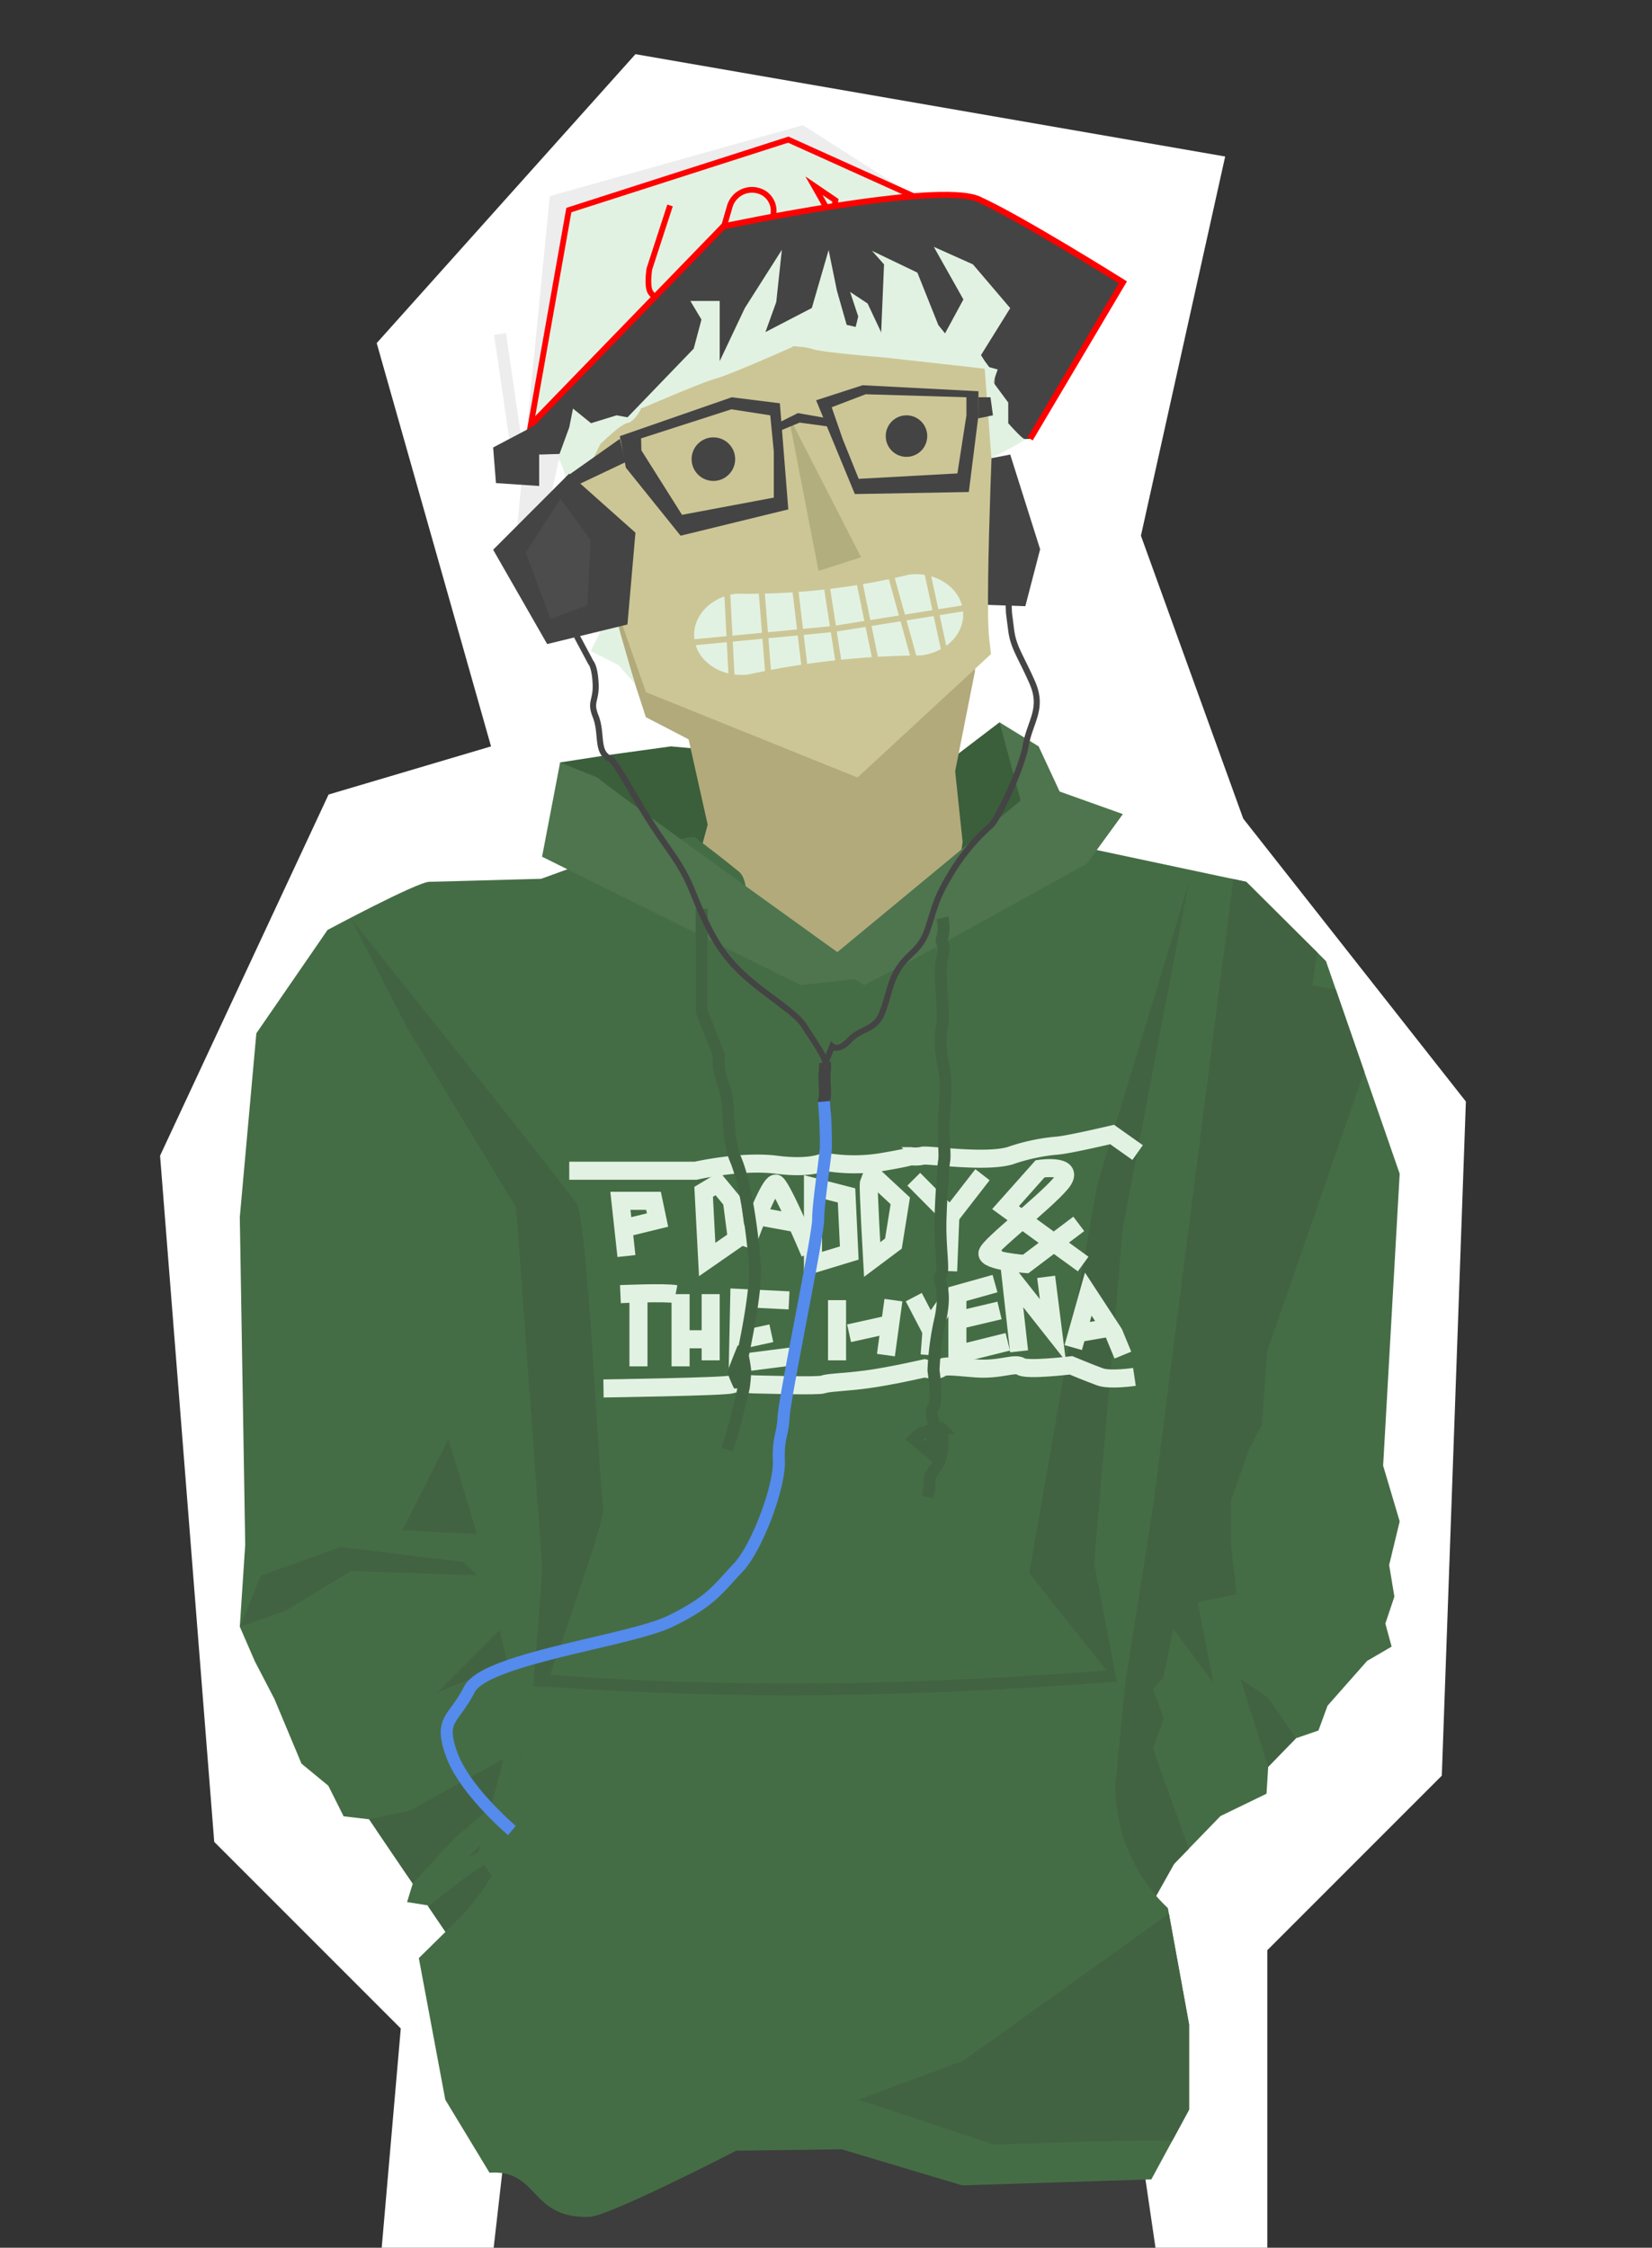 <svg xmlns:xlink="http://www.w3.org/1999/xlink" id="a354e3b2-9297-45f4-afb4-26d3ee193fbd" data-name="Layer 1" xmlns="http://www.w3.org/2000/svg" viewBox="0 0 274.53 373.43"><rect x="0" y="0" width="274.53" height="373.43" fill="#333333" stroke="none"/><defs><clipPath id="1e5db0f1-27a2-4859-98e9-fe3a21322cde"><path id="463e1d9b-fd75-418f-9fae-55545bbe13e6" data-name="&lt;Clipping Path&gt;" d="M71.35,146.5c-2,0-16.92,8-16.92,8L42.6,171.67l-2.75,30.52.9,54.44-.9,13.62,2.5,5.75,3.25,6.25L50.1,293l4.46,3.67,2.54,5.08,4.25.5,7.24,10.68L67.65,316l3.39.54,14.34,21.14L82.26,350.3l11.23,3.8,21.31-34.45-7.09-11.39-5.48-.67L93,283.33l-6.82-15.66,2-5.34-6-7.33-3.27-36.08,1.17-7.67.71-45.48Z" fill="#456d45"/></clipPath><clipPath id="d201000e-76fc-4974-8469-f0b72aa81fb7"><polygon id="ccf85750-6c7b-453b-b30a-dbb61721bf37" data-name="&lt;Clipping Path&gt;" points="180.85 140.92 207.1 146.5 220.35 159.67 232.6 195 229.85 243.5 232.6 252.75 230.85 260 231.72 265.25 230.22 269.73 231.26 273.56 227.18 275.94 220.61 283.38 219.1 287.5 215.37 288.78 210.75 293.53 210.47 298 202.82 301.71 195.1 309.67 178.27 339.67 167.31 343.86 156.64 348.85 146.45 323.74 149.89 315.24 155.95 313.76 174.97 293.78 183.71 271.17 186.6 264.25 189.6 254.5 189.6 231.75 183.85 216.5 184.85 211.67 188.56 184 157.08 175.5 180.85 140.92" fill="#456d45"/></clipPath><clipPath id="f7d6caf6-3bbf-4400-9358-ff5370680e1a"><polygon id="00dd58af-9202-409a-828f-b1796080aab1" data-name="&lt;Clipping Path&gt;" points="54.43 154.5 64.27 205 79.1 254.25 86.08 283.51 79.4 308.26 84.27 315.29 83.6 328.5 86.27 336.67 85.1 345 89.84 352.17 183.77 352.33 179.6 342.88 186.6 333.67 183.1 319 186.97 279.73 191.6 250.3 204.93 146.04 194.1 145.17 54.43 154.5" fill="#456d45"/></clipPath><clipPath id="38ee07eb-c319-4901-9bbb-f110fbb866a1"><path id="9fa1ec95-9b3d-46ee-89e4-d6f915d2533e" data-name="&lt;Clipping Path&gt;" d="M69.6,325.31l6.32-6.22a36.4,36.4,0,0,0,10.81-27.78L86.15,280c17.14,1.48,82.84,1.61,100.82-.29L185.5,294a27.71,27.71,0,0,0,8.58,23h0l3.52,19.32V350.5l-6.27,11.57-31.4,1-20.06-6-17.53.23s-21.13,10.91-24.41,11c-10,.29-8.31-7.91-16.58-7.33L74,348.84Z" fill="#456d45"/></clipPath></defs><title>portrait-01</title><polygon points="62.6 383 66.6 337 35.6 306 26.6 192 54.6 132 81.6 124 62.6 57 105.6 9 203.6 26 189.6 89 206.6 136 243.6 183 239.6 295 210.6 324 210.6 383 88.6 396 62.6 383" fill="#fff"/><path d="M84.6,351l-4,35L66.85,417,47.1,488,35.93,513l-1.33,9.33L9.6,661l-20,20.5-2.18,29.88,30.18,4,30-33.83-3.5-29.67,14.17-19.16L84.6,546.33,86.1,537l3-4.5,41-82.75c1.84-2.35,10.57,1,18.1,2.25l7.06,37s10.83,17.5,10.83,19c0,.83,9.57,35,9.57,35L196,597.47l11.65,19.86,17.21,39-4.26,10.14-2.75,21.89L241.6,712h36V688.5l-11.33-9.83-1-15.54L237.6,547l-20-47.67L212.19,476l-6.09-60.89L194.6,391l-5.5-37.47Z" fill="#3d3d3d"/><polygon points="191.6 214.75 191.6 277.33 179.43 291.83 83.93 295.33 53.6 220 186.12 202.19 189.6 204 191.6 214.75" fill="#365136"/><path id="710c448c-a983-46f4-8896-64bfd9a39eb2" data-name="&lt;Clipping Path&gt;" d="M71.35,146.5c-2,0-16.92,8-16.92,8L42.6,171.67l-2.75,30.52.9,54.44-.9,13.62,2.5,5.75,3.25,6.25L50.1,293l4.46,3.67,2.54,5.08,4.25.5,7.24,10.68L67.65,316l3.39.54,14.34,21.14L82.26,350.3l11.23,3.8,21.31-34.45-7.09-11.39-5.48-.67L93,283.33l-6.82-15.66,2-5.34-6-7.33-3.27-36.08,1.17-7.67.71-45.48Z" fill="#456d45"/><g clip-path="url(#1e5db0f1-27a2-4859-98e9-fe3a21322cde)"><path d="M65.27,321.5c-.21.63,8-6.93,14.08-11,3.6-2.4,9.08-3,9.08-3L67.65,330.67Z" fill="#426342"/><path d="M95.85,283.67c.42.5-6.42,13.83-6.42,13.83l-11.66,11,12-5,9.83-13.83Z" fill="#426342"/><polygon points="59.6 305.52 84.93 291.5 84.6 297.67 75.43 305.52 65.6 316.17 59.6 305.52" fill="#426342"/></g><polygon points="81.85 224.5 66.85 254.25 82.2 255 95.85 239.75 81.85 224.5" fill="#426342"/><polygon points="86.15 267.67 72.6 281.25 92.97 272.75 86.15 267.67" fill="#426342"/><polygon points="61.35 302.25 73.95 299.5 67.65 311.54 61.35 302.25" fill="#426342"/><polygon points="39.85 270.25 43.35 261.75 56.6 257 77.1 259.5 79.35 261.75 58.35 261 47.35 267.67 39.85 270.25" fill="#426342"/><polygon id="0f1438ad-41a8-4936-b0c6-7c728e8fb92b" data-name="&lt;Clipping Path&gt;" points="180.85 140.92 207.1 146.5 220.35 159.67 232.6 195 229.85 243.5 232.6 252.75 230.85 260 231.72 265.25 230.22 269.73 231.26 273.56 227.18 275.94 220.61 283.38 219.1 287.5 215.37 288.78 210.75 293.53 210.47 298 202.82 301.71 195.1 309.67 178.27 339.67 167.31 343.86 156.64 348.85 146.45 323.74 149.89 315.24 155.95 313.76 174.97 293.78 183.71 271.17 186.6 264.25 189.6 254.5 189.6 231.75 183.85 216.5 184.85 211.67 188.56 184 157.08 175.5 180.85 140.92" fill="#456d45"/><g clip-path="url(#d201000e-76fc-4974-8469-f0b72aa81fb7)"><polyline points="204.93 146.04 220.35 148.75 218.1 163.67 225.1 165 227.6 175.5 210.6 224.5 209.72 236.75 207.61 240.69 204.6 249.25 204.6 257 205.56 264.88 199.03 266.16 201.72 279.73 194.97 270.63 193.34 278.75 191.61 280.65 193.43 285.5 191.6 290.5 199.1 311.38 194.93 316.75 181.47 320.63 173.35 311.5 186 275.34 172.85 197 204.93 146.04" fill="#426342"/></g><path d="M71.35,146.5l18.58-.5,26.67-9.68,1,36s32-3.66,32-4.66,7-31,9.33-31.34S195.1,146.5,195.1,146.5L175.93,175,79.27,187.33,62.93,164Z" fill="#456d45"/><polygon id="2355837b-80d5-46db-b908-8261bc6ae690" data-name="&lt;Clipping Path&gt;" points="54.43 154.5 64.27 205 79.1 254.25 86.08 283.51 79.4 308.26 84.27 315.29 83.6 328.5 86.27 336.67 85.1 345 89.84 352.17 183.77 352.33 179.6 342.88 186.6 333.67 183.1 319 186.97 279.73 191.6 250.3 204.93 146.04 194.1 145.17 54.43 154.5" fill="#456d45"/><g clip-path="url(#f7d6caf6-3bbf-4400-9358-ff5370680e1a)"><polygon points="197.6 146.5 186.6 204 181.84 259.66 185.71 279.85 171.02 261.36 182.27 197 197.6 146.5" fill="#426342"/></g><path d="M67.65,170.74l18.12,29.93,4.33,60-1.9,25L86,293.33s15-41,14.31-43S97.77,203,95.85,200s-37.62-47.5-37.62-47.5Z" fill="#426342"/><polygon points="166.1 120 155.6 128 111.5 124 100.6 125.5 93.06 126.67 100.1 140.92 127.35 155.75 165.34 145.17 172.85 131.25 166.1 120" fill="#3b5e3b"/><path d="M162,111.63,166.1,59l-59.75,4.5L93.06,75.37l14.27,43.78,7.1,3.68L117.6,137l-8.25,30.75,47-2,3.62-25.9s-.67-6.14-1.24-11.73h0Z" fill="#b2aa7b"/><g id="af33bd34-b9a5-49ad-b4e6-6ae9db914584" data-name="text"><path d="M94.6,194.5h21s7.58-1.75,13.42-1,8-.5,8-.5a28.47,28.47,0,0,0,9.39.08c4.9-.83,4.9-1,4.9-1a5.54,5.54,0,0,0,2-.07c.75-.25,10.32,1.22,14.53,0a32.34,32.34,0,0,1,7.79-1.68c1.81-.11,9.18-1.85,9.18-1.85l4.24,3" fill="none" stroke="#e2f2e2" stroke-miterlimit="10" stroke-width="3"/><path d="M100.29,230.67s20.21-.29,21.26-.67,2.85,0,4,0,10.43.33,11.27,0,3.33-.33,7.16-.83,9.67-1.84,9.67-1.84,2,.5,2.67,0,1.63-.33,5.73,0,6.6-1,7.6-.31,8.33-.19,8.33-.19,3.17,1.32,4.84,1.92,5.7,0,5.7,0" fill="none" stroke="#e2f2e2" stroke-miterlimit="10" stroke-width="3"/><polyline points="104.1 208.67 103.1 199.5 108.6 199.5 109.27 202.69 104.6 203.83" fill="none" stroke="#e2f2e2" stroke-miterlimit="10" stroke-width="3"/><polygon points="116.93 198 117.52 209.25 122.45 205.83 121.63 199.5 119.25 196.62 116.93 198" fill="none" stroke="#e2f2e2" stroke-miterlimit="10" stroke-width="3"/><path d="M123.93,207.17s4-11.34,5.09-10.5,5.58,11.5,5.58,11.5" fill="none" stroke="#e2f2e2" stroke-miterlimit="10" stroke-width="3"/><line x1="125.89" y1="202.04" x2="132.96" y2="203.33" fill="none" stroke="#e2f2e2" stroke-miterlimit="10" stroke-width="3"/><polygon points="135.1 197.17 135.1 210 141.13 208.17 140.68 198.6 135.1 197.17" fill="none" stroke="#e2f2e2" stroke-miterlimit="10" stroke-width="3"/><path d="M144.38,196.62c-.11,1,.55,12.63.55,12.63l3.54-2.65,1.14-7.1-4.68-4.34Z" fill="none" stroke="#e2f2e2" stroke-miterlimit="10" stroke-width="3"/><polyline points="151.85 195.91 157.93 202.04 163.27 195.16" fill="none" stroke="#e2f2e2" stroke-miterlimit="10" stroke-width="3"/><line x1="157.93" y1="202.04" x2="157.56" y2="211.17" fill="none" stroke="#e2f2e2" stroke-miterlimit="10" stroke-width="3"/><path d="M180,210l-12.9-9.37,5.75-6.46s6.25-.88,3.42,2.45-11.84,10.21-12.17,11.55,6.33,1.83,6.33,1.83l8.84-6.67" fill="none" stroke="#e2f2e2" stroke-miterlimit="10" stroke-width="3"/><line x1="106.1" y1="215" x2="106.1" y2="227" fill="none" stroke="#e2f2e2" stroke-miterlimit="10" stroke-width="3"/><path d="M103.1,215s7.5-.33,9.17,0" fill="none" stroke="#e2f2e2" stroke-miterlimit="10" stroke-width="3"/><line x1="113.1" y1="215" x2="113.1" y2="227" fill="none" stroke="#e2f2e2" stroke-miterlimit="10" stroke-width="3"/><line x1="113.6" y1="222.5" x2="118.6" y2="222.5" fill="none" stroke="#e2f2e2" stroke-miterlimit="10" stroke-width="3"/><line x1="118.1" y1="215" x2="118.1" y2="226" fill="none" stroke="#e2f2e2" stroke-miterlimit="10" stroke-width="3"/><polyline points="131.35 225.38 122.62 226.5 122.85 215.63 131.12 216.04" fill="none" stroke="#e2f2e2" stroke-miterlimit="10" stroke-width="3"/><line x1="123.6" y1="222.5" x2="128.18" y2="221.5" fill="none" stroke="#e2f2e2" stroke-miterlimit="10" stroke-width="3"/><line x1="139.1" y1="216" x2="139.1" y2="226" fill="none" stroke="#e2f2e2" stroke-miterlimit="10" stroke-width="3"/><line x1="148.47" y1="216" x2="147.22" y2="225.13" fill="none" stroke="#e2f2e2" stroke-miterlimit="10" stroke-width="3"/><line x1="141.1" y1="221.5" x2="147.85" y2="220" fill="none" stroke="#e2f2e2" stroke-miterlimit="10" stroke-width="3"/><polyline points="151.85 215.5 154.49 220.56 158.47 214.85" fill="none" stroke="#e2f2e2" stroke-miterlimit="10" stroke-width="3"/><line x1="154.49" y1="225.13" x2="154.88" y2="220" fill="none" stroke="#e2f2e2" stroke-miterlimit="10" stroke-width="3"/><polyline points="167.47 222.92 159.1 225 159.1 215 165.35 213.25" fill="none" stroke="#e2f2e2" stroke-miterlimit="10" stroke-width="3"/><line x1="160.1" y1="219.13" x2="166.1" y2="217.71" fill="none" stroke="#e2f2e2" stroke-miterlimit="10" stroke-width="3"/><polyline points="169.35 224.5 167.97 212.13 174.97 221 173.85 212.13" fill="none" stroke="#e2f2e2" stroke-miterlimit="10" stroke-width="3"/><polyline points="178.35 223.88 180.85 215 185.1 221.5 186.6 225.13" fill="none" stroke="#e2f2e2" stroke-miterlimit="10" stroke-width="3"/><line x1="184.49" y1="220.56" x2="179.02" y2="221.5" fill="none" stroke="#e2f2e2" stroke-miterlimit="10" stroke-width="3"/></g><polygon points="85.96 87.29 91.37 32.58 133.43 20.79 176.09 48.04 133.43 25.76 102.11 34.52 91.06 84.61 85.96 87.29" fill="#ededed"/><path d="M88.2,70.62,94.53,34.9,131,23.2l30.82,13.91L176.09,61.3s-32.8-6.48-34.06-7.12-39.92,7.12-39.92,7.12Z" fill="#e2f2e2" stroke="red" stroke-miterlimit="10" stroke-width="0.95"/><path d="M111.35,34.13l-3.44,10.56c-.14,1-.34,3.07.19,3.87,1.11,1.7,4.48,2.63,4.83,2.63s5.66-3.76,11.13-7a8.91,8.91,0,0,0,4.36-7.2c0-.68.07-1.21.1-1.4A3.49,3.49,0,0,0,127,32.12a3.85,3.85,0,0,0-5.75,2.26L120.2,38c-.61,2.08,4.41,9.27,4.65,9.4,2.12,1.12,8.46,3.22,11.5,1.87s7.34-2.82,6-5.41c-2.87-5.65-7.08-13-7.08-13l3.56,2.42-.56,4.06" fill="#e2f2e2" stroke="red" stroke-miterlimit="10" stroke-width="0.95"/><path d="M88.2,70.62l32-33s35.57-7.59,42.44-4.51S186.6,46.91,186.6,46.91l-15.41,26L89.63,75.52Z" fill="#444"/><polygon points="167.88 75.52 172.85 91.25 170.39 100.71 163.14 100.46 160.1 77 167.88 75.52" fill="#444"/><path d="M88.2,70.62l32-33s35.57-7.59,42.44-4.51S186.6,46.91,186.6,46.91l-15.41,26" fill="none" stroke="red" stroke-miterlimit="10"/><path d="M94.53,76.87c0,1.89,12.82,38.13,12.82,38.13l35.15,14.17,22.18-20.5s-.24-2.15-.3-2.67c-.77-6.88,1-44.7,1-44.7-17.45-5.11-34.18-5.65-49.95,0Z" fill="#ccc696"/><path d="M160.8,60.07l5,1.31-.75,2.12,2.5,3.38v3.43s2.33,2.64,2.74,2.63c.71,0-5.54,3.17-5.54,3.17l-1.11-14.86-16.77-1.87s-10.34-.84-11.83-1.38a8.87,8.87,0,0,0-3.29-.38S121.35,62.25,119,62.88s-12.44,5-12.44,5-1.11,2.2-2.29,2.4-4.52,3.52-4.52,3.52L98.18,77l-2.13,1.67,7.12,26.82,2.35,8.1-2.75-3.09-4.59-2.33,2.11-4.29-6.69-26L92.77,76l1.83-5,.62-3.12,3,2.43L102.47,69l1.81.33,11-11.41,1.29-4.83L114.72,50h4.88V60l4.17-8.81,6.16-9.69L129,50.17l-1.8,5,7.71-4,2.79-9.63,1.38,6.75,1.62,5.68,5.73,1.32.48-11.37-2-2.25,7.54,3.62L155.93,54" fill="#e2f2e2"/><polygon points="94.58 78.69 105.6 88.5 104.27 103.75 90.93 107 81.95 91.33 94.58 78.69" fill="#444"/><polygon points="93.14 82.85 98.18 89.78 97.57 100.54 91.47 102.84 87.37 91.78 93.14 82.85" fill="#4b4c4b"/><line x1="85.77" y1="73.83" x2="83.1" y2="55.5" fill="none" stroke="#ededed" stroke-miterlimit="10" stroke-width="2"/><polygon points="81.95 74.34 89.6 70.31 89.6 80.74 82.42 80.26 81.95 74.34" fill="#444"/><path id="8f9c57c2-f459-42b8-9037-2f11fa775179" data-name="&lt;Clipping Path&gt;" d="M69.6,325.31l6.32-6.22a36.4,36.4,0,0,0,10.81-27.78L86.15,280c17.14,1.48,82.84,1.61,100.82-.29L185.5,294a27.71,27.71,0,0,0,8.58,23h0l3.52,19.32V350.5l-6.27,11.57-31.4,1-20.06-6-17.53.23s-21.13,10.91-24.41,11c-10,.29-8.31-7.91-16.58-7.33L74,348.84Z" fill="#456d45"/><g clip-path="url(#38ee07eb-c319-4901-9bbb-f110fbb866a1)"><path d="M197.85,315.33l-37.75,27-17.5,6.51,22.74,7.49S196.93,355,197.6,356s15-9,14-11.67c-.34-.9-2-4.51-4.1-8.9C203.43,326.86,197.85,315.33,197.85,315.33Z" fill="#426342"/></g><path d="M153,108.89a140.11,140.11,0,0,0-28.74,3.18c-4.39.49-8.36-2.13-8.86-5.84v0c-.5-3.71,2.66-7.11,7-7.6a113.68,113.68,0,0,0,28.74-3.18c4.39-.49,8.36,2.13,8.86,5.84v0C160.55,105,157.4,108.4,153,108.89Z" fill="#e2f2e2"/><path d="M166.1,137.17c-1.69,1-3.59,2.29-5.6,3.74-.7.51-1,2.29-1.7,2.84-1.5,1.14-3.48,1.13-5,2.43-5.52,4.66-11,10.19-14.63,15.65-2.33-4-9.13-7.19-14.06-11.58-1.54-1.37-.74-4.14-2.33-5.45-2.53-2.07-5.06-4-7.42-5.8l-11.5,2L93,152.25s10.37,25,42.18,25S185.35,143,185.35,143Z" fill="#456d45"/><path d="M99.27,129.17c3.33,2.83,45.66,33.16,45.66,33.16l-11.85,1.34-43-21.34,3-15.66Z" fill="#4e754e"/><polygon points="137.4 159.63 169.6 133 166.1 120 172.6 124 176.09 131.5 186.6 135.25 180.6 143.5 151.39 159.63 143.6 163.67 137.4 159.63" fill="#4e754e"/><path d="M116.6,151v17l2.91,7.4s-.51,1.6.75,4.93.3,8.34,2,12.34,2.86,12.64,3.19,17.65-2.57,17.35-2.57,17.35l-.26,2a15.53,15.53,0,0,1-.68-1.69c0-.19,1.32-3.44,1.32-3.44a24.26,24.26,0,0,1,.57,3.13,22.32,22.32,0,0,1-.25,2.93c-.25,1.07-1.32,5.5-1.44,5.94s-1.31,4.31-1.31,4.31" fill="none" stroke="#426342" stroke-miterlimit="10" stroke-width="2"/><path d="M156.6,152.5a6.68,6.68,0,0,1,0,3.25c-.49,1.27.75.5,0,3.25s.38,9,0,11-.5,3.62.25,7.44-.25,7.48,0,11.89,0,2.67-.14,5.42-.22,2.37-.41,7.44.69,9.06,0,9.81,1.13,1.5,0,7a46.4,46.4,0,0,0-1.17,8.67s.75,5.33,0,6.08,0,2.25,0,2.25l-.33,5.5-2.92-2.44s1.06-1.06,1.44-1.06,2.87-.94,3.06-.75a11.29,11.29,0,0,1-.06,4.88c-.5,1.75-1.91,2.75-1.8,3.56a14.6,14.6,0,0,1-.39,3.07" fill="none" stroke="#426342" stroke-miterlimit="10" stroke-width="2"/><circle cx="118.55" cy="76.28" r="3.62" fill="#444"/><circle cx="150.64" cy="72.45" r="3.45" fill="#444"/><polyline points="112.27 107 138.46 104.5 162 100.75" fill="none" stroke="#ccc696" stroke-miterlimit="10"/><polyline points="131.02 69 143.1 92.58 136.02 94.84" fill="#b2ae7d"/><polygon points="206.1 278.88 210.75 293.53 215.37 288.78 210.74 282 206.1 278.88" fill="#426342"/><polygon points="156.03 57.26 160.1 49.75 155.18 41.01 161.68 43.92 167.88 51.19 163.02 59 163.6 59.92 164.52 61.17 163.72 61.25 158.77 59.83 157.02 56.67 156.03 57.26" fill="#e2f2e2"/><polygon points="141.6 56.75 142.62 52.58 141.27 48.5 144.18 50.42 146.45 55.25 146.93 57.26 141.6 56.75" fill="#e2f2e2"/><path d="M89.22,279.09c33.52,2.51,62.95,1.83,96-.67" fill="none" stroke="#426342" stroke-miterlimit="10" stroke-width="2"/><line x1="137.46" y1="97.84" x2="139.35" y2="110.06" fill="none" stroke="#ccc696" stroke-miterlimit="10"/><line x1="132.15" y1="97.84" x2="133.85" y2="112.13" fill="none" stroke="#ccc696" stroke-miterlimit="10"/><line x1="126.46" y1="96.88" x2="127.72" y2="112.56" fill="none" stroke="#ccc696" stroke-miterlimit="10"/><line x1="120.85" y1="98.44" x2="121.6" y2="112.94" fill="none" stroke="#ccc696" stroke-miterlimit="10"/><line x1="142.76" y1="96.41" x2="145.57" y2="110.06" fill="none" stroke="#ccc696" stroke-miterlimit="10"/><line x1="148.07" y1="95.66" x2="151.85" y2="109.28" fill="none" stroke="#ccc696" stroke-miterlimit="10"/><line x1="154.1" y1="95.09" x2="156.88" y2="107.94" fill="none" stroke="#ccc696" stroke-miterlimit="10"/><polygon points="93.98 79.29 103.01 72.91 103.97 76.77 95.6 80.74 93.98 79.29" fill="#444"/><path d="M103,72.46,121.6,66l8,1L131,84.63,113.1,89,104,77.69l-.58-3.17Zm3.59,2.37,6.75,10.7,15.25-2.86V75L128,69l-6.46-1-15,4.83Z" fill="#444"/><path d="M135.62,66.5l7.73-2.5,19.25,1v4L161,81.74l-18.94.34Zm2.59,1.16L140.06,73l2.64,6.55,16.4-.9L160.6,69V66l-16.75-.5Z" fill="#444"/><polygon points="162.6 66 164.6 66 165.01 69 162.54 69.51 162.6 66" fill="#444"/><polyline points="129.58 71.58 132.89 70.21 137.93 70.9 137.6 69.51 132.6 68.63 129.18 70.33" fill="#444"/><path d="M95.85,105.69l2.33,4.37s.67.63.8,3.53-1,2.91,0,5.41.29,5.17,1.62,6.5.17-1.33,5,7,7.07,9.87,9.2,14.93,3.8,9.57,7.8,13.57,9.42,6.93,11,9.38,3.63,5.41,3.5,6.12,1.18-2.67,1.18-2.67,1,1,2.86-1,4.2-1.66,5.35-4.33,1.29-5.37,3-7.85,3.51-2.82,4.68-6.32,1.26-4.91,3.83-9.16a33.42,33.42,0,0,1,6.63-8c1.13-.93,5.12-9.34,5.83-13.34s3-6.08,1.08-10.45-3.12-5.78-3.5-8.66l-.37-2.89-.13-3.39" fill="none" stroke="#444" stroke-miterlimit="10"/><path d="M137.06,176.5a4.81,4.81,0,0,1,0,1.5c-.13.83.13,3.67,0,4.33l-.13.67a9.51,9.51,0,0,1,.19,1.83" fill="none" stroke="#444" stroke-miterlimit="10" stroke-width="2"/><path d="M136.93,183a76.82,76.82,0,0,1,.31,7.83c-.18,2.17-1.28,9.1-1.28,11.8s-5.56,29.41-5.74,32.75-.93,3.25-.79,7.43-3.62,14.36-6.81,17.69-4.35,5.5-11.19,8.83S80.62,275.51,78,280.67s-5.1,4.83-2.93,10.83,10,12.61,10,12.61" fill="none" stroke="#548bed" stroke-miterlimit="10" stroke-width="2"/></svg>
